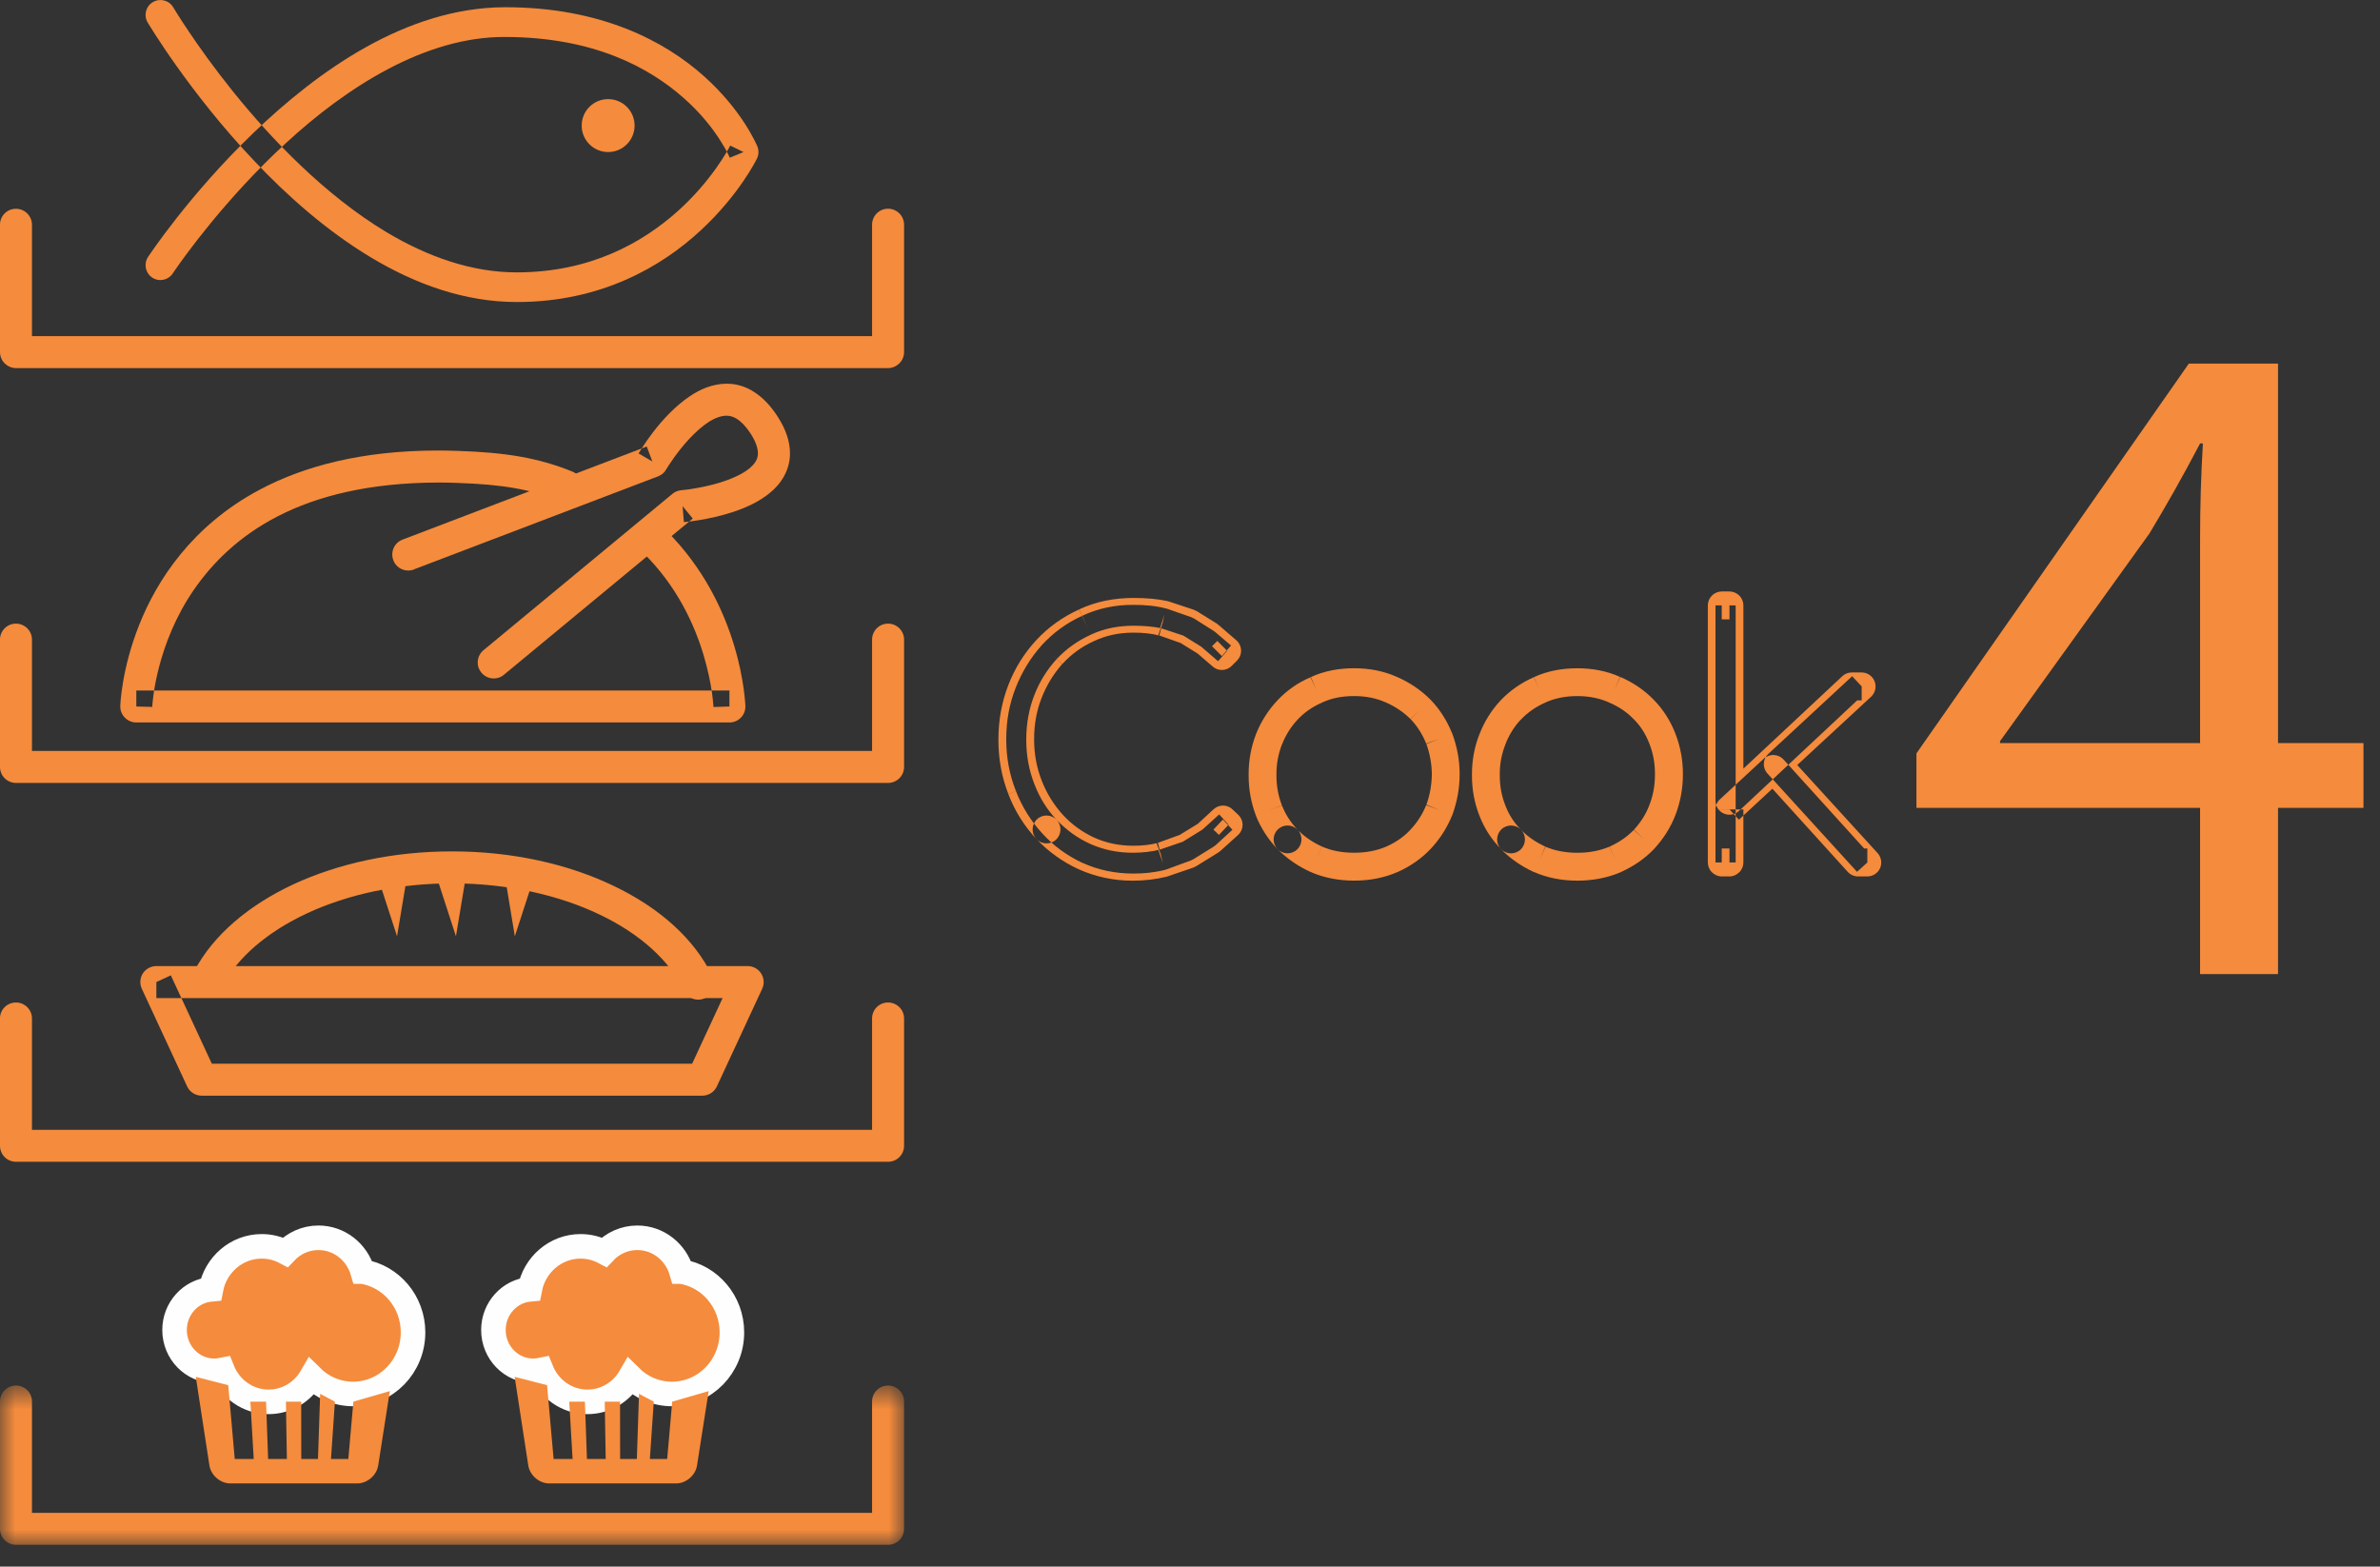 <svg xmlns="http://www.w3.org/2000/svg"
  xmlns:xlink="http://www.w3.org/1999/xlink" width="79" height="52" viewBox="0 0 79 52">
  <rect x="0" y="0" width="79" height="52" fill="#333333" stroke="none"/>
  <defs>
    <path id="mgsk5wt2na" d="M0 0.713L30.009 0.713 30.009 6 0 6z"></path>
  </defs>
  <g fill="none" fill-rule="evenodd">
    <g>
      <g>
        <g>
          <g>
            <g>
              <path fill="#F58B3C" d="M42.408 28.188c.315.317.688.571 1.1.758l.006.002c.436.19.919.283 1.435.283.51 0 .997-.093 1.434-.283h.004c.42-.189.795-.444 1.102-.773v.002c.307-.328.544-.698.714-1.116l.007-.015c.153-.422.24-.869.24-1.341v-.025c0-.455-.087-.898-.24-1.32l-.007-.014c-.17-.417-.405-.799-.723-1.125l-.004-.004c-.313-.314-.687-.565-1.108-.749l.005.003c-.44-.199-.924-.29-1.424-.29-.516 0-1.003.091-1.45.299l.195.418-.182-.423c-.437.187-.81.451-1.115.779-.301.319-.542.698-.71 1.122v.003c-.161.423-.243.868-.241 1.326v.026c-.002.467.08.913.24 1.335v.006c.17.422.413.796.718 1.112.177.182.47.189.653.011.185-.175.19-.469.016-.653-.225-.232-.4-.499-.522-.81l-.43.168.432-.163c-.124-.318-.184-.643-.184-1.006v-.026c0-.35.06-.676.184-.996v.004c.123-.317.3-.592.517-.825.226-.241.484-.423.81-.565l.01-.005c.304-.142.649-.213 1.059-.213.385 0 .74.071 1.046.21H46c.32.141.594.327.822.556l.325-.327-.328.323c.224.231.395.504.528.829l.427-.174-.433.16c.12.327.18.658.186.998v.025c-.005.363-.066.691-.186 1.02l.433.16-.427-.176c-.133.325-.3.587-.532.833v.002c-.215.231-.478.413-.803.559l.003-.002c-.312.135-.668.204-1.066.204-.405 0-.758-.069-1.063-.204l-.19.423.192-.421c-.32-.144-.59-.331-.822-.566-.18-.181-.472-.183-.653-.001-.182.178-.182.471-.002.652h-.003zM57.407 26.867l.313.341 1.111-1.029 2.501 2.76c.088.096.212.153.342.153h.309c.183 0 .349-.11.424-.277.072-.168.039-.364-.084-.499l-2.666-2.922 2.453-2.269c.137-.13.184-.332.114-.509-.067-.177-.241-.295-.429-.295h-.332c-.117 0-.232.046-.315.128l-3.279 3.065v-5.418c0-.123-.048-.24-.138-.326-.083-.087-.203-.137-.324-.137h-.257c-.121 0-.241.05-.325.137-.087.086-.136.203-.136.326v8.532c0 .121.049.241.136.326.084.086.204.138.325.138h.257c.121 0 .241-.052.324-.138.09-.085.138-.205.138-.326v-1.76h-.462l.313.34-.313-.34h-.464v1.76h.464v-.463h-.257v.463h.462v-8.532h-.462v.463h.257v-.463h-.464v6.486c0 .184.11.35.277.423.17.073.369.041.503-.087l3.922-3.67h.15v-.464l-.316-.338-2.784 2.58c-.185.171-.2.463-.027.65l2.973 3.263.342-.31v-.464h-.104l-2.676-2.953c-.083-.09-.198-.145-.322-.15-.121-.007-.245.037-.335.122l-1.452 1.345c-.096.086-.151.211-.151.338h.464zM34.405 27.852c.396.418.87.76 1.412 1.007.55.244 1.148.374 1.786.374.387 0 .759-.045 1.106-.13l.04-.01.865-.296.091-.045.728-.45.068-.05.591-.532c.095-.086.15-.207.153-.337.002-.13-.054-.254-.148-.341l-.184-.174c-.175-.17-.451-.171-.63-.006l-.519.48-.607.372-.765.278.159.434-.117-.448c-.246.064-.513.095-.818.095-.48-.002-.91-.093-1.307-.276l.002.003c-.407-.194-.75-.445-1.038-.761-.291-.323-.525-.692-.694-1.125-.168-.432-.253-.88-.253-1.364v-.023c0-.485.081-.933.247-1.358.171-.432.398-.803.689-1.13l-.343-.306.34.312c.294-.324.638-.576 1.046-.761l.006-.003c.388-.184.817-.28 1.305-.282.341 0 .626.033.864.097l.12-.45-.153.435.743.263.564.35.503.433c.18.159.459.147.627-.024l.175-.174c.091-.092.143-.216.136-.345-.004-.126-.061-.247-.158-.332l-.585-.504-.056-.045-.675-.42-.099-.045-.826-.274-.049-.013c-.337-.073-.712-.103-1.122-.103-.637 0-1.248.118-1.804.38l.196.419-.191-.421c-.55.25-1.025.59-1.426 1.02-.4.43-.714.934-.93 1.493-.219.566-.33 1.174-.33 1.803v.02c0 .63.111 1.233.331 1.798l.432-.167-.434.163c.217.57.535 1.07.931 1.493.175.186.468.196.653.022.187-.177.198-.467.022-.654-.318-.34-.566-.732-.74-1.19l-.002-.003c-.178-.46-.268-.938-.268-1.462v-.02c0-.524.09-1.012.268-1.47.176-.452.426-.852.742-1.195.321-.342.69-.606 1.135-.81l.002-.002c.422-.196.891-.295 1.413-.295.361 0 .671.03.926.085l.099-.451-.144.438.774.256.596.37.556.48.301-.346-.326-.327-.176.175.327.327.304-.35-.532-.454-.058-.04-.636-.401-.092-.045-.79-.275-.037-.01c-.345-.094-.708-.124-1.101-.124-.61-.003-1.186.12-1.704.368l.199.417-.193-.42c-.516.235-.964.565-1.342.978l-.003.005c-.366.408-.651.878-.857 1.4-.216.546-.315 1.115-.315 1.7v.024c0 .597.107 1.162.317 1.698.209.54.506 1.01.873 1.409.368.41.816.739 1.327.98h.005c.523.24 1.094.36 1.693.36.365 0 .719-.036 1.049-.122l.044-.013.807-.295.086-.04.681-.422.071-.052.555-.51-.315-.34-.317.335.185.175.319-.336-.311-.343-.558.504-.649.402-.812.278.149.436-.108-.45c-.269.068-.571.102-.889.102-.519 0-.974-.1-1.41-.291h.003c-.428-.191-.8-.464-1.125-.803-.176-.183-.469-.191-.651-.015-.185.177-.192.47-.015.655M49.822 28.184c.313.323.686.574 1.092.762l.011.002c.437.19.919.284 1.433.284.511 0 .994-.093 1.438-.28l.005-.005c.418-.188.792-.442 1.102-.766l.009-.01c.296-.323.537-.692.701-1.118.165-.43.248-.88.248-1.348v-.025c0-.451-.083-.898-.248-1.326-.164-.424-.405-.807-.728-1.134-.306-.313-.677-.568-1.111-.754l-.182.426.191-.42c-.441-.2-.923-.29-1.425-.29-.512 0-1.001.09-1.448.297l.192.42-.186-.422c-.422.186-.798.446-1.108.774l-.002.003c-.3.319-.539.7-.701 1.126v-.004c-.166.425-.248.87-.246 1.329v.026c-.002.468.08.916.246 1.34v-.002c.162.425.407.802.724 1.119.18.182.471.184.652.004.181-.18.184-.473.002-.655-.227-.23-.396-.49-.515-.8v-.001c-.126-.32-.186-.642-.186-1.005v-.026c0-.351.06-.673.186-.991v-.005c.121-.314.293-.59.511-.823l-.001.005c.226-.24.492-.426.815-.57l.005-.003c.308-.14.659-.213 1.06-.213.388 0 .741.074 1.044.208l.008.005c.329.139.593.323.815.55.234.233.401.5.525.822.125.319.183.65.183.99v.025c0 .364-.058.69-.183 1.012-.12.317-.291.582-.52.83l.344.313-.335-.32c-.228.235-.494.419-.813.563l.188.42-.183-.422c-.322.135-.671.205-1.073.205-.397 0-.757-.07-1.065-.205l-.184.422.194-.418c-.321-.146-.594-.332-.815-.563-.178-.183-.469-.188-.652-.012-.182.177-.189.47-.014.654M4.9.745c.014.016 1.362 2.303 3.55 4.607 1.091 1.155 2.397 2.312 3.863 3.193 1.466.88 3.1 1.48 4.838 1.48 2.812.004 4.826-1.189 6.103-2.373 1.281-1.183 1.854-2.353 1.872-2.388.062-.128.066-.272.014-.404-.022-.046-.492-1.19-1.782-2.339C22.07 1.371 19.95.235 16.752.24c-3.276.012-6.205 2.121-8.34 4.172C6.272 6.47 4.926 8.512 4.913 8.53c-.149.23-.087.535.14.684.228.152.533.088.683-.14l.057-.085c.291-.423 1.687-2.393 3.694-4.236 2.006-1.85 4.618-3.534 7.264-3.526 2.965.002 4.812 1.024 5.95 2.033.568.503.954 1.006 1.194 1.382.121.187.206.341.26.446l.056.117.012.028v.002l.457-.187-.443-.217-.002.007c-.047.096-.609 1.164-1.76 2.19-1.157 1.027-2.878 2.012-5.325 2.013-1.506 0-2.969-.526-4.33-1.34C10.78 6.475 9 4.608 7.74 3.045c-.629-.782-1.13-1.486-1.47-1.995-.17-.25-.303-.456-.39-.597l-.13-.21C5.612.008 5.31-.07 5.075.07 4.84.205 4.762.51 4.9.745" transform="translate(-336 -4500) translate(-1 816) translate(252 2085) translate(82 1441) translate(3 158)"></path>
              <path fill="#F58B3C" d="M20.186 5.047c.486 0 .878-.394.878-.878 0-.488-.392-.879-.878-.879-.485 0-.878.391-.878.88 0 .483.393.877.878.877M0 7.46v4.227c0 .139.055.277.155.373.098.098.236.159.376.159h28.946c.14 0 .276-.06.376-.159.1-.097.156-.235.156-.373V7.46c0-.295-.239-.532-.532-.532-.293 0-.53.237-.53.532v3.696H1.061V7.46c0-.293-.24-.53-.53-.53-.295 0-.532.236-.532.53M0 21.23v4.229c0 .139.055.276.155.373.098.1.236.156.376.156h28.946c.14 0 .276-.056.376-.155.1-.098.156-.235.156-.374V21.23c0-.293-.239-.53-.532-.53-.293 0-.53.238-.53.53v3.697H1.061V21.23c0-.293-.24-.53-.53-.53-.295 0-.532.238-.532.53" transform="translate(-336 -4500) translate(-1 816) translate(252 2085) translate(82 1441) translate(3 158)"></path>
              <path fill="#F58B3C" d="M21.358 18.358c1.106 1.087 1.692 2.368 1.996 3.385.152.51.235.946.28 1.255.02.155.034.277.039.358l.009.09v.022l.53-.017v-.53H4.525v.53l.529.014v-.01c.008-.18.144-2.076 1.378-3.874 1.24-1.792 3.519-3.552 8.11-3.564.205 0 .41.002.623.012 1.522.051 2.438.21 3.43.604.274.11.583-.02.692-.292.11-.272-.021-.582-.294-.69-1.128-.457-2.22-.633-3.791-.684-.225-.008-.446-.013-.66-.013-2.513 0-4.452.514-5.936 1.308-2.228 1.19-3.393 2.991-3.982 4.471-.592 1.483-.63 2.66-.631 2.701-.006.144.049.281.149.384.1.105.237.163.383.163h19.687c.145 0 .283-.058.383-.163.1-.103.152-.243.147-.387-.008-.055-.1-3.318-2.638-5.83-.21-.206-.546-.202-.751.007-.203.211-.203.547.005.75" transform="translate(-336 -4500) translate(-1 816) translate(252 2085) translate(82 1441) translate(3 158)"></path>
              <path fill="#F58B3C" d="M13.74 18.9l8.103-3.088c.111-.042.21-.122.268-.228l.01-.016c.056-.094.36-.577.766-1.01.203-.215.428-.42.645-.557.221-.138.424-.204.582-.202.114 0 .217.025.35.107.13.083.288.234.456.492.19.299.238.507.238.648-.003.186-.072.32-.28.499-.305.259-.889.47-1.38.579-.248.058-.474.095-.634.119l-.19.023-.063.006c-.105.009-.21.052-.29.119l-6.27 5.189c-.228.187-.26.522-.071.747.186.225.521.259.747.07l6.268-5.185-.338-.41.044.529c.023-.004.808-.065 1.64-.34.416-.14.85-.331 1.212-.63.363-.29.672-.75.669-1.315 0-.4-.144-.806-.41-1.22-.23-.355-.486-.626-.777-.813-.288-.19-.611-.28-.92-.277-.462.003-.867.182-1.21.41-1.02.687-1.684 1.876-1.709 1.904l.457.267-.186-.496-8.105 3.09c-.274.103-.41.409-.306.685.103.274.41.41.684.307V18.9zM0 33.804v4.229c0 .142.055.275.155.375.098.1.236.155.376.155h28.946c.14 0 .276-.054.376-.155.1-.1.156-.233.156-.375v-4.23c0-.291-.239-.527-.532-.527-.293 0-.53.236-.53.528v3.698H1.061v-3.698c0-.292-.24-.528-.53-.528-.295 0-.532.236-.532.528" transform="translate(-336 -4500) translate(-1 816) translate(252 2085) translate(82 1441) translate(3 158)"></path>
              <g transform="translate(-336 -4500) translate(-1 816) translate(252 2085) translate(82 1441) translate(3 158) translate(0 45.277)">
                <mask id="23e1150fcb" fill="#fff">
                  <use xlink:href="#mgsk5wt2na"></use>
                </mask>
                <path fill="#F58B3C" d="M0 1.241v4.23c0 .141.055.274.155.374.098.101.236.155.376.155h28.946c.14 0 .276-.054.376-.155.1-.1.156-.233.156-.375V1.241c0-.292-.239-.528-.532-.528-.293 0-.53.236-.53.528V4.94H1.061V1.241c0-.292-.24-.528-.53-.528C.236.713 0 .95 0 1.241" mask="url(#23e1150fcb)"></path>
              </g>
              <path fill="#F58B3C" d="M5.19 32.597l-.482.225 1.504 3.24c.087.186.274.307.483.307h16.618c.205 0 .395-.121.482-.307l1.504-3.24c.078-.164.063-.358-.034-.51-.098-.152-.265-.245-.447-.245H5.19c-.183 0-.35.093-.45.245-.095.152-.109.346-.032.51l.482-.225v.532h18.796l-1.012 2.178H7.031L5.67 32.374l-.479.223v.532-.532z" transform="translate(-336 -4500) translate(-1 816) translate(252 2085) translate(82 1441) translate(3 158)"></path>
              <path fill="#F58B3C" d="M23.655 32.424c-.598-1.264-1.774-2.295-3.284-3.018-1.508-.725-3.361-1.146-5.366-1.146-1.958 0-3.769.4-5.26 1.09-1.488.696-2.663 1.68-3.301 2.89-.136.26-.037.581.223.717.26.135.58.035.718-.224.487-.936 1.476-1.798 2.81-2.418 1.33-.62 2.998-.993 4.81-.993 1.854 0 3.56.392 4.908 1.04 1.35.645 2.328 1.543 2.782 2.514.125.264.44.38.706.255.265-.126.378-.442.255-.707" transform="translate(-336 -4500) translate(-1 816) translate(252 2085) translate(82 1441) translate(3 158)"></path>
              <path fill="#F58B3C" d="M12.576 29.223L13.179 31.078 13.48 29.274zM17.693 29.223L17.089 31.078 16.791 29.274zM14.532 29.223L15.134 31.078 15.434 29.274zM73.028 24.665V17.9c0-1.06.03-2.12.093-3.18h-.093c-.623 1.185-1.122 2.058-1.684 2.992l-4.956 6.89v.063h6.64zm0 7.668v-5.518h-9.415v-1.808l9.041-12.937h2.961v12.595h2.836v2.15h-2.836v5.518h-2.587zM12.037 42.209c-.188-.649-.773-1.123-1.466-1.123-.431 0-.822.184-1.1.479-.235-.125-.501-.195-.784-.195-.836 0-1.533.613-1.686 1.426-.676.059-1.207.641-1.207 1.35 0 .749.59 1.355 1.32 1.355.092 0 .18-.01.268-.028.247.621.84 1.059 1.533 1.059.607 0 1.137-.335 1.425-.834.357.354.843.572 1.38.572 1.099 0 1.99-.915 1.99-2.044 0-1.018-.725-1.861-1.673-2.017" transform="translate(-336 -4500) translate(-1 816) translate(252 2085) translate(82 1441) translate(3 158)"></path>
              <path stroke="#FEFEFE" stroke-width=".815" d="M12.037 42.209c-.188-.649-.773-1.123-1.466-1.123-.431 0-.822.184-1.1.479-.235-.125-.501-.195-.784-.195-.836 0-1.533.613-1.686 1.426-.676.059-1.207.641-1.207 1.35 0 .749.59 1.355 1.32 1.355.092 0 .18-.01.268-.028.247.621.84 1.059 1.533 1.059.607 0 1.137-.335 1.425-.834.357.354.843.572 1.38.572 1.099 0 1.99-.915 1.99-2.044 0-1.018-.725-1.861-1.673-2.017z" transform="translate(-336 -4500) translate(-1 816) translate(252 2085) translate(82 1441) translate(3 158)"></path>
              <path fill="#F58B3C" d="M11.73 46.525l-.168 1.903h-.576l.131-1.903-.49-.26-.072 2.163H10l-.002-1.903H9.49l.032 1.903H8.9l-.069-1.903h-.52l.111 1.903h-.63l-.216-2.45-1.077-.276.452 2.94c.051.329.364.598.697.598h4.21c.331 0 .646-.27.696-.598l.386-2.466-1.21.349zM9.338 43.078c0 .196-.16.354-.354.354-.196 0-.355-.158-.355-.354 0-.196.159-.354.355-.354.195 0 .354.158.354.354M12.067 43.81c0 .195-.16.353-.354.353-.196 0-.355-.158-.355-.354 0-.196.159-.354.355-.354.195 0 .354.158.354.354M9.338 44.786c0 .196-.16.354-.354.354-.196 0-.355-.158-.355-.354 0-.196.159-.354.355-.354.195 0 .354.158.354.354M22.621 42.209c-.188-.649-.773-1.123-1.466-1.123-.43 0-.822.184-1.099.479-.236-.125-.502-.195-.785-.195-.836 0-1.533.613-1.686 1.426-.676.059-1.207.641-1.207 1.35 0 .749.591 1.355 1.32 1.355.092 0 .181-.01.268-.028.247.621.841 1.059 1.533 1.059.607 0 1.137-.335 1.425-.834.357.354.843.572 1.38.572 1.1 0 1.99-.915 1.99-2.044 0-1.018-.725-1.861-1.673-2.017" transform="translate(-336 -4500) translate(-1 816) translate(252 2085) translate(82 1441) translate(3 158)"></path>
              <path stroke="#FEFEFE" stroke-width=".815" d="M22.621 42.209c-.188-.649-.773-1.123-1.466-1.123-.43 0-.822.184-1.099.479-.236-.125-.502-.195-.785-.195-.836 0-1.533.613-1.686 1.426-.676.059-1.207.641-1.207 1.35 0 .749.591 1.355 1.32 1.355.092 0 .181-.01.268-.028.247.621.841 1.059 1.533 1.059.607 0 1.137-.335 1.425-.834.357.354.843.572 1.38.572 1.1 0 1.99-.915 1.99-2.044 0-1.018-.725-1.861-1.673-2.017z" transform="translate(-336 -4500) translate(-1 816) translate(252 2085) translate(82 1441) translate(3 158)"></path>
              <path fill="#F58B3C" d="M22.313 46.525l-.167 1.903h-.575l.13-1.903-.49-.26-.072 2.163h-.555l-.003-1.903h-.508l.032 1.903h-.622l-.068-1.903h-.52l.111 1.903h-.63l-.217-2.45-1.076-.276.452 2.94c.051.329.364.598.696.598h4.21c.332 0 .646-.27.696-.598l.386-2.466-1.21.349zM19.922 43.078c0 .196-.159.354-.354.354-.196 0-.355-.158-.355-.354 0-.196.16-.354.355-.354.195 0 .354.158.354.354M22.651 43.81c0 .195-.159.353-.354.353-.196 0-.355-.158-.355-.354 0-.196.16-.354.355-.354.195 0 .354.158.354.354M19.922 44.786c0 .196-.159.354-.354.354-.196 0-.355-.158-.355-.354 0-.196.16-.354.355-.354.195 0 .354.158.354.354" transform="translate(-336 -4500) translate(-1 816) translate(252 2085) translate(82 1441) translate(3 158)"></path>
            </g>
          </g>
        </g>
      </g>
    </g>
  </g>
</svg>
